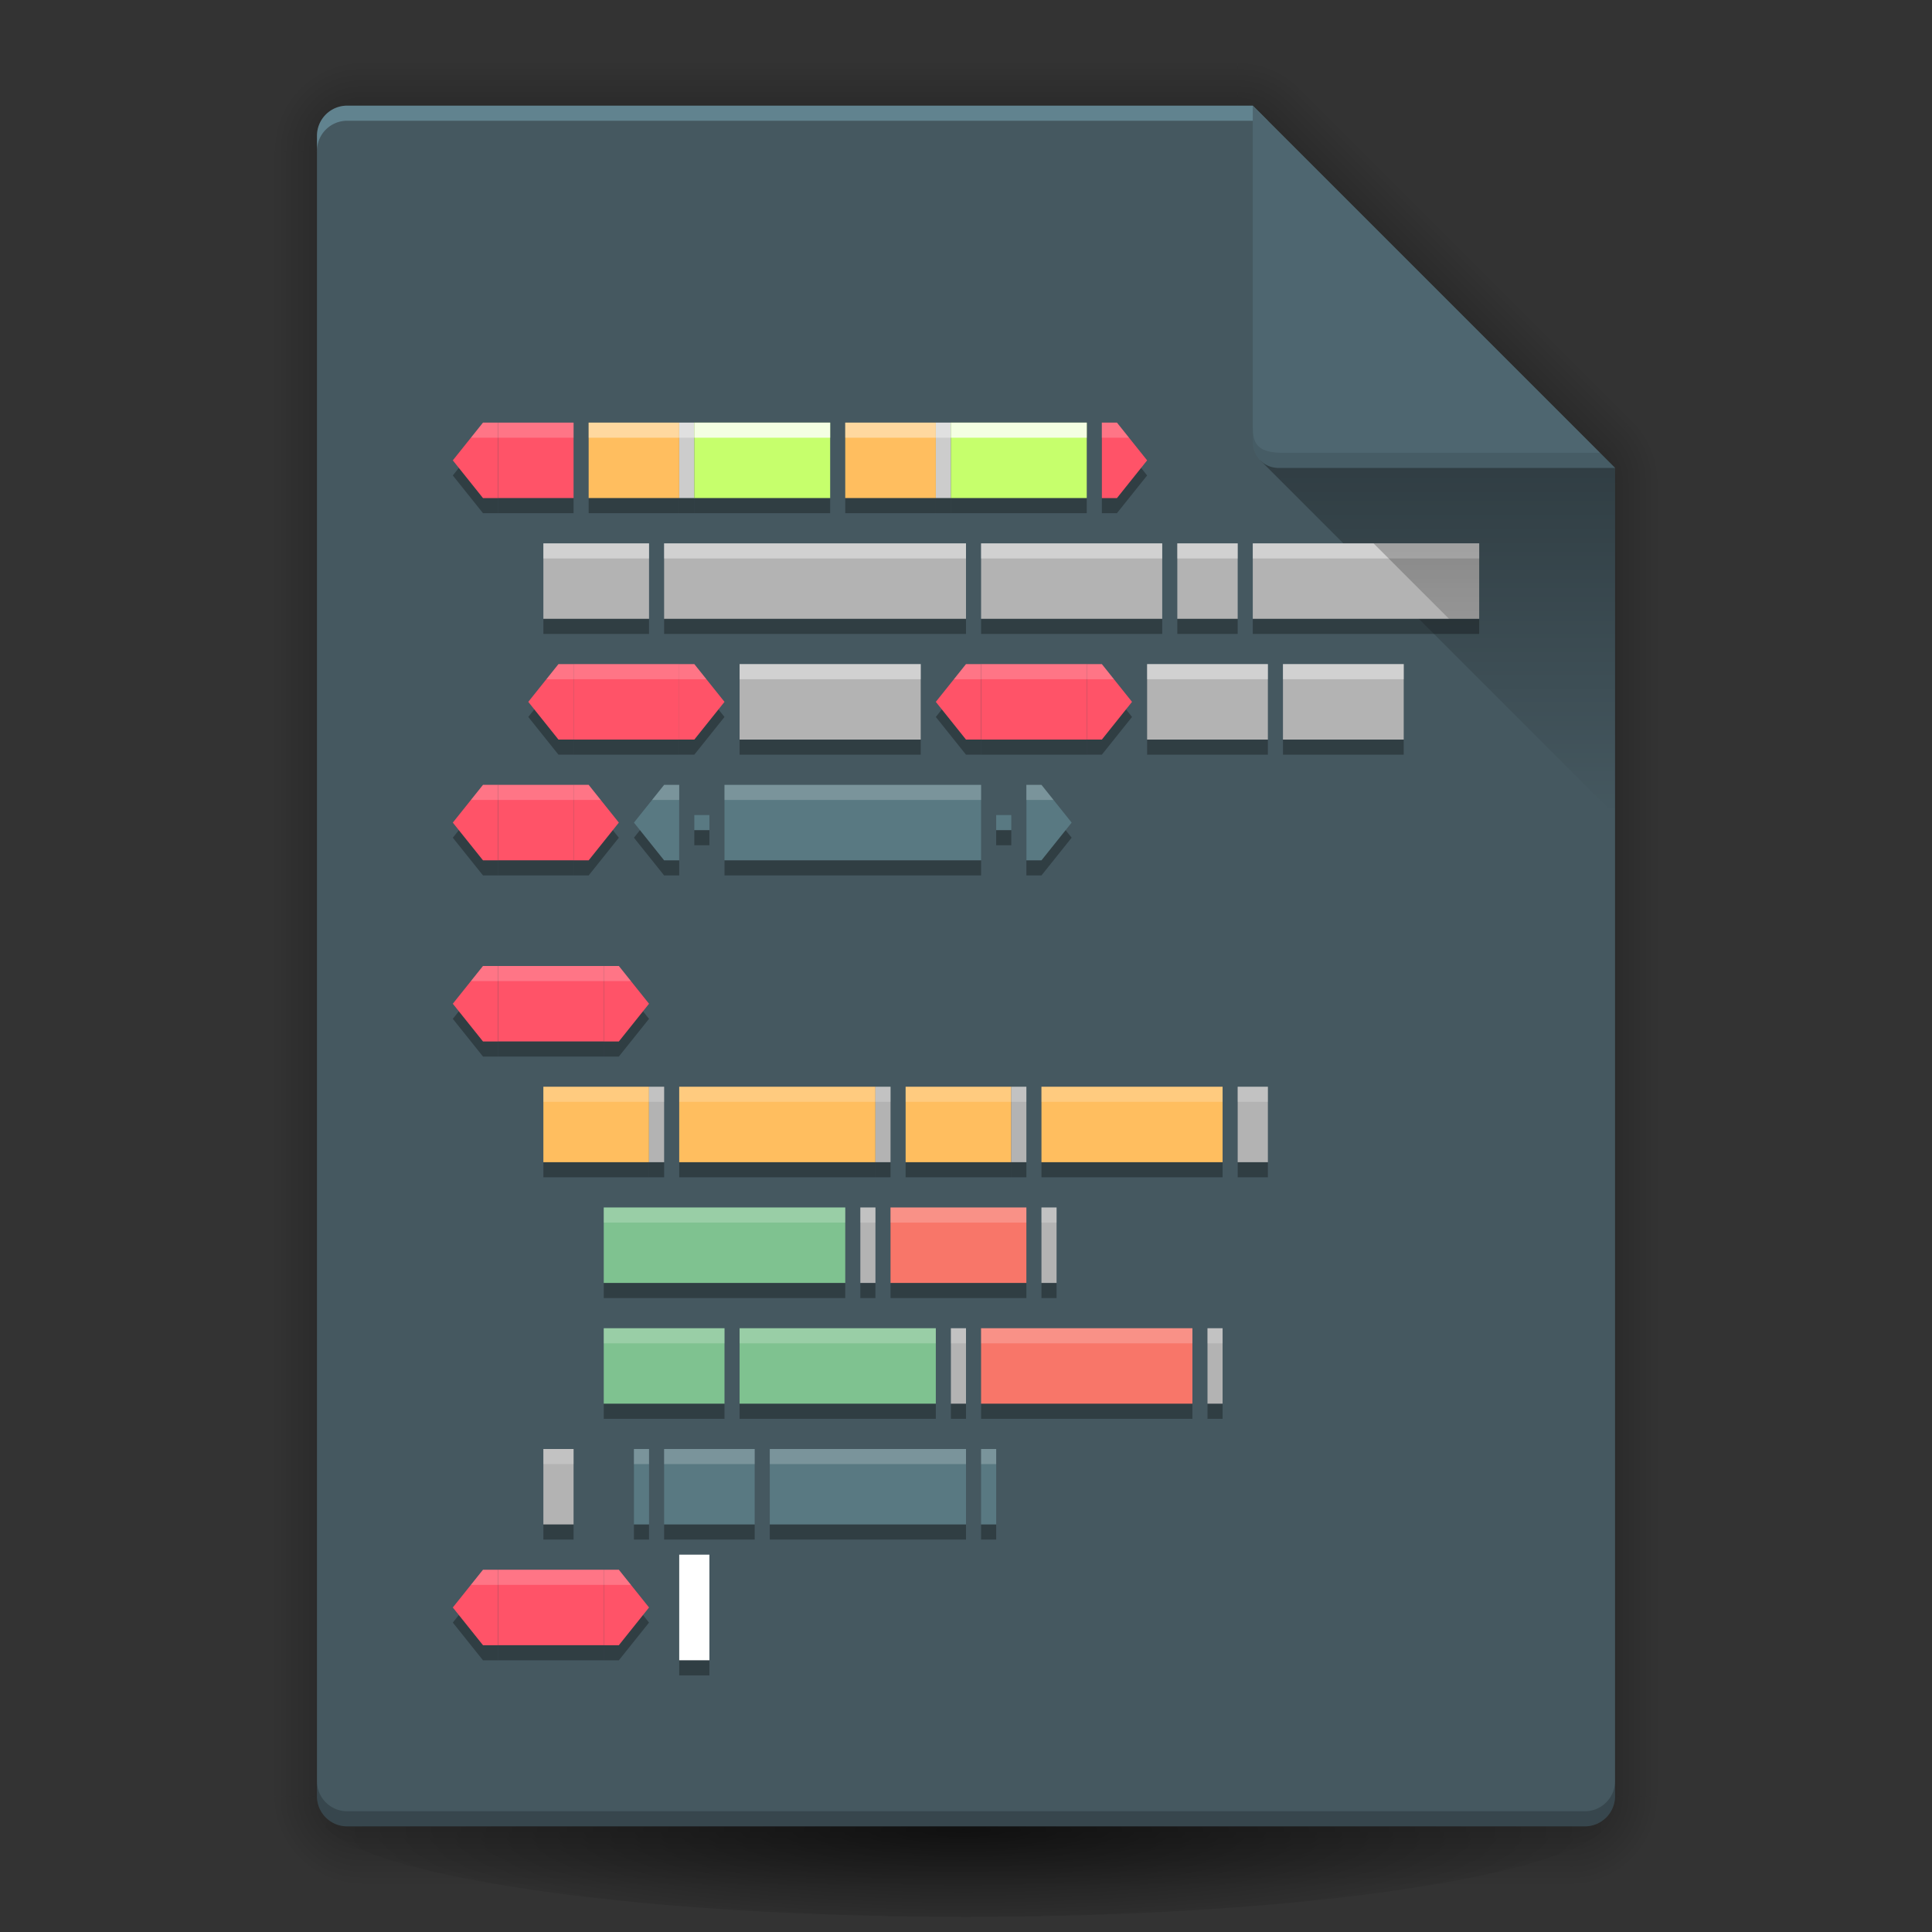 <svg xmlns="http://www.w3.org/2000/svg" xmlns:xlink="http://www.w3.org/1999/xlink" viewBox="0 0 128 128"><rect x="0" y="0" width="128" height="128" fill="#333333" stroke="none"/><defs><style>.cls-1{fill:none;}.cls-10,.cls-11,.cls-14,.cls-16,.cls-19,.cls-2,.cls-3,.cls-33,.cls-4,.cls-5,.cls-6,.cls-7,.cls-8,.cls-9{opacity:0.3;}.cls-2{fill:url(#linear-gradient);}.cls-3{fill:url(#linear-gradient-2);}.cls-4{fill:url(#linear-gradient-3);}.cls-5{fill:url(#linear-gradient-4);}.cls-6{fill:url(#linear-gradient-5);}.cls-7{fill:url(#radial-gradient);}.cls-8{fill:url(#radial-gradient-2);}.cls-9{fill:url(#radial-gradient-3);}.cls-10{fill:url(#radial-gradient-4);}.cls-11{fill:url(#radial-gradient-5);}.cls-12{opacity:0.6;fill:url(#radial-gradient-6);}.cls-13{fill:#455860;}.cls-14,.cls-17{fill:#a4e7ff;}.cls-15,.cls-21{opacity:0.2;}.cls-16{fill:url(#linear-gradient-6);}.cls-17,.cls-18{opacity:0.1;}.cls-20{fill:#ff5368;}.cls-21,.cls-26,.cls-29,.cls-31{fill:#fff;}.cls-22{fill:#ffbe5f;}.cls-23{fill:#7fc290;}.cls-24{fill:#b3b3b3;}.cls-25{fill:#f87669;}.cls-27{fill:#597982;}.cls-28{fill:#ccc;}.cls-29{opacity:0.4;}.cls-30{fill:#c6ff6c;}.cls-31{opacity:0.8;}.cls-32{clip-path:url(#clip-path);}.cls-33{fill:url(#linear-gradient-7);}</style><linearGradient id="linear-gradient" x1="53" y1="10.001" x2="53" y2="4" gradientUnits="userSpaceOnUse"><stop offset="0.032"/><stop offset="1" stop-opacity="0"/></linearGradient><linearGradient id="linear-gradient-2" x1="40" y1="129" x2="40" y2="123" gradientTransform="translate(24 -4)" xlink:href="#linear-gradient"/><linearGradient id="linear-gradient-3" x1="135.5" y1="44" x2="135.5" y2="38" gradientTransform="translate(148 -60) rotate(90)" xlink:href="#linear-gradient"/><linearGradient id="linear-gradient-4" x1="147.5" y1="136" x2="147.5" y2="130" gradientTransform="translate(-112 212) rotate(-90)" xlink:href="#linear-gradient"/><linearGradient id="linear-gradient-5" x1="125.201" y1="30.871" x2="125.201" y2="24.871" gradientTransform="matrix(0, 0.547, -1, 0, 122.992, -49.66)" xlink:href="#linear-gradient"/><radialGradient id="radial-gradient" cx="24" cy="9.958" r="5.957" xlink:href="#linear-gradient"/><radialGradient id="radial-gradient-2" cx="23" cy="129.958" r="5.957" gradientTransform="translate(-106 142) rotate(-90)" xlink:href="#linear-gradient"/><radialGradient id="radial-gradient-3" cx="24" cy="220.958" r="5.957" gradientTransform="translate(128 340) rotate(180)" xlink:href="#linear-gradient"/><radialGradient id="radial-gradient-4" cx="81.979" cy="10.001" r="6.009" xlink:href="#linear-gradient"/><radialGradient id="radial-gradient-5" cx="105.566" cy="33.829" r="6.008" gradientTransform="translate(53.26 -66.581) rotate(45)" xlink:href="#linear-gradient"/><radialGradient id="radial-gradient-6" cx="426.755" cy="-2669.566" r="32.64" gradientTransform="translate(-498.208 692.517) scale(1.317 0.214)" gradientUnits="userSpaceOnUse"><stop offset="0"/><stop offset="1" stop-opacity="0"/></radialGradient><linearGradient id="linear-gradient-6" x1="95.25" y1="30" x2="95.25" y2="54" xlink:href="#linear-gradient"/><clipPath id="clip-path"><rect class="cls-1" x="83" y="36" width="15" height="5"/></clipPath><linearGradient id="linear-gradient-7" x1="97.25" y1="30" x2="97.25" y2="54" xlink:href="#linear-gradient"/></defs><title>icon</title><g id="shadow"><rect class="cls-2" x="24" y="4" width="58" height="6"/><rect class="cls-3" x="24" y="119" width="80" height="6" transform="translate(128 244) rotate(-180)"/><rect class="cls-4" x="104" y="32.001" width="6" height="86.999"/><rect class="cls-5" x="18" y="10" width="6" height="109"/><rect class="cls-6" x="92.122" y="3.324" width="5.999" height="31.113" transform="translate(14.51 72.791) rotate(-45)"/><path class="cls-7" d="M24,4a6,6,0,0,0-6,6h6Z"/><path class="cls-8" d="M18,119a6,6,0,0,0,6,6v-6Z"/><path class="cls-9" d="M104,125a6,6,0,0,0,6-6h-6Z"/><path class="cls-10" d="M82,4v6.001l4.243-4.242A5.983,5.983,0,0,0,82,4Z"/><path class="cls-11" d="M108.243,27.759,104,32.001,110,32A5.977,5.977,0,0,0,108.243,27.759Z"/><ellipse class="cls-12" cx="64" cy="120" rx="43" ry="7"/></g><g id="paper"><path class="cls-13" d="M83,7H23a2,2,0,0,0-2,2V119a2,2,0,0,0,2,2h82a2,2,0,0,0,2-2V31Z"/><path class="cls-14" d="M83,7H23a2,2,0,0,0-2,2v1a2,2,0,0,1,2-2H84Z"/><path class="cls-15" d="M23,121h82a2,2,0,0,0,2-2v-1a2,2,0,0,1-2,2H23a2,2,0,0,1-2-2v1A2,2,0,0,0,23,121Z"/><polygon class="cls-16" points="107 54 83.5 30.5 84 30 106 30 107 31 107 54"/><path class="cls-13" d="M107,31H84.7A1.7,1.7,0,0,1,83,29.3V7Z"/><path class="cls-17" d="M107,31H84.7A1.7,1.7,0,0,1,83,29.3V7Z"/><path class="cls-18" d="M85,30c-2,0-2-.895-2-2v1.3A1.7,1.7,0,0,0,84.7,31H107l-1-1Z"/></g><g id="smaller_type" data-name="smaller type"><polygon class="cls-19" points="33 34 32 34 30 31.5 32 29 33 29 33 34"/><polygon class="cls-20" points="33 33 32 33 30 30.5 32 28 33 28 33 33"/><polygon class="cls-21" points="33 29 31.2 29 32 28 33 28 33 29"/><polygon class="cls-19" points="73 34 74 34 76 31.5 74 29 73 29 73 34"/><polygon class="cls-20" points="73 33 74 33 76 30.5 74 28 73 28 73 33"/><polygon class="cls-21" points="73 29 74.8 29 74 28 73 28 73 29"/><rect class="cls-20" x="33" y="28" width="5" height="5"/><rect class="cls-21" x="33" y="28" width="5" height="1"/><rect class="cls-19" x="33" y="33" width="5" height="1"/><polygon class="cls-19" points="33 58 32 58 30 55.5 32 53 33 53 33 58"/><polygon class="cls-20" points="33 57 32 57 30 54.5 32 52 33 52 33 57"/><polygon class="cls-21" points="33 53 31.2 53 32 52 33 52 33 53"/><polygon class="cls-19" points="38 58 39 58 41 55.5 39 53 38 53 38 58"/><polygon class="cls-20" points="38 57 39 57 41 54.5 39 52 38 52 38 57"/><polygon class="cls-21" points="38 53 39.8 53 39 52 38 52 38 53"/><rect class="cls-20" x="33" y="52" width="5" height="5"/><rect class="cls-21" x="33" y="52" width="5" height="1"/><rect class="cls-19" x="33" y="57" width="5" height="1"/><polygon class="cls-19" points="33 70 32 70 30 67.5 32 65 33 65 33 70"/><polygon class="cls-20" points="33 69 32 69 30 66.5 32 64 33 64 33 69"/><polygon class="cls-21" points="33 65 31.2 65 32 64 33 64 33 65"/><polygon class="cls-19" points="40 70 41 70 43 67.5 41 65 40 65 40 70"/><polygon class="cls-20" points="40 69 41 69 43 66.5 41 64 40 64 40 69"/><polygon class="cls-21" points="40 65 41.8 65 41 64 40 64 40 65"/><rect class="cls-20" x="33" y="64" width="7" height="5"/><rect class="cls-21" x="33" y="64" width="7" height="1"/><rect class="cls-19" x="33" y="69" width="7" height="1"/><polygon class="cls-19" points="33 110 32 110 30 107.5 32 105 33 105 33 110"/><polygon class="cls-20" points="33 109 32 109 30 106.5 32 104 33 104 33 109"/><polygon class="cls-21" points="33 105 31.2 105 32 104 33 104 33 105"/><polygon class="cls-19" points="40 110 41 110 43 107.5 41 105 40 105 40 110"/><polygon class="cls-20" points="40 109 41 109 43 106.5 41 104 40 104 40 109"/><polygon class="cls-21" points="40 105 41.8 105 41 104 40 104 40 105"/><rect class="cls-20" x="33" y="104" width="7" height="5"/><rect class="cls-21" x="33" y="104" width="7" height="1"/><rect class="cls-19" x="33" y="109" width="7" height="1"/><rect class="cls-22" x="36" y="72" width="7" height="5"/><rect class="cls-21" x="36" y="72" width="7" height="1"/><rect class="cls-19" x="36" y="77" width="7" height="1"/><rect class="cls-22" x="69" y="72" width="12" height="5"/><rect class="cls-21" x="69" y="72" width="12" height="1"/><rect class="cls-19" x="69" y="77" width="12" height="1"/><rect class="cls-22" x="45" y="72" width="13" height="5"/><rect class="cls-21" x="45" y="72" width="13" height="1"/><rect class="cls-19" x="45" y="77" width="13" height="1"/><rect class="cls-23" x="40" y="80" width="16" height="5"/><rect class="cls-21" x="40" y="80" width="16" height="1"/><rect class="cls-19" x="40" y="85" width="16" height="1"/><rect class="cls-23" x="49" y="88" width="13" height="5"/><rect class="cls-21" x="49" y="88" width="13" height="1"/><rect class="cls-19" x="49" y="93" width="13" height="1"/><rect class="cls-23" x="40" y="88" width="8" height="5"/><rect class="cls-21" x="40" y="88" width="8" height="1"/><rect class="cls-19" x="40" y="93" width="8" height="1"/><rect class="cls-24" x="82" y="72" width="2" height="5"/><rect class="cls-21" x="82" y="72" width="2" height="1"/><rect class="cls-19" x="82" y="77" width="2" height="1"/><rect class="cls-24" x="58" y="72" width="1" height="5"/><rect class="cls-21" x="58" y="72" width="1" height="1"/><rect class="cls-19" x="58" y="77" width="1" height="1"/><rect class="cls-24" x="43" y="72" width="1" height="5"/><rect class="cls-21" x="43" y="72" width="1" height="1"/><rect class="cls-19" x="43" y="77" width="1" height="1"/><rect class="cls-22" x="60" y="72" width="7" height="5"/><rect class="cls-21" x="60" y="72" width="7" height="1"/><rect class="cls-19" x="60" y="77" width="7" height="1"/><rect class="cls-24" x="67" y="72" width="1" height="5"/><rect class="cls-21" x="67" y="72" width="1" height="1"/><rect class="cls-19" x="67" y="77" width="1" height="1"/><rect class="cls-24" x="57" y="80" width="1" height="5"/><rect class="cls-21" x="57" y="80" width="1" height="1"/><rect class="cls-19" x="57" y="85" width="1" height="1"/><rect class="cls-25" x="59" y="80" width="9" height="5"/><rect class="cls-21" x="59" y="80" width="9" height="1"/><rect class="cls-19" x="59" y="85" width="9" height="1"/><rect class="cls-24" x="69" y="80" width="1" height="5"/><rect class="cls-21" x="69" y="80" width="1" height="1"/><rect class="cls-19" x="69" y="85" width="1" height="1"/><rect class="cls-25" x="65" y="88" width="14" height="5"/><rect class="cls-21" x="65" y="88" width="14" height="1"/><rect class="cls-19" x="65" y="93" width="14" height="1"/><rect class="cls-24" x="80" y="88" width="1" height="5"/><rect class="cls-21" x="80" y="88" width="1" height="1"/><rect class="cls-19" x="80" y="93" width="1" height="1"/><rect class="cls-24" x="63" y="88" width="1" height="5"/><rect class="cls-21" x="63" y="88" width="1" height="1"/><rect class="cls-19" x="63" y="93" width="1" height="1"/><rect class="cls-24" x="36" y="96" width="2" height="5"/><rect class="cls-21" x="36" y="96" width="2" height="1"/><rect class="cls-19" x="36" y="101" width="2" height="1"/><rect class="cls-26" x="45" y="103" width="2" height="7"/><rect class="cls-19" x="45" y="110" width="2" height="1"/><polygon class="cls-19" points="38 50 37 50 35 47.5 37 45 38 45 38 50"/><polygon class="cls-20" points="38 49 37 49 35 46.5 37 44 38 44 38 49"/><polygon class="cls-21" points="38 45 36.2 45 37 44 38 44 38 45"/><polygon class="cls-19" points="45 50 46 50 48 47.5 46 45 45 45 45 50"/><polygon class="cls-20" points="45 49 46 49 48 46.5 46 44 45 44 45 49"/><polygon class="cls-21" points="45 45 46.8 45 46 44 45 44 45 45"/><rect class="cls-20" x="38" y="44" width="7" height="5"/><rect class="cls-21" x="38" y="44" width="7" height="1"/><rect class="cls-19" x="38" y="49" width="7" height="1"/><polygon class="cls-19" points="65 50 64 50 62 47.5 64 45 65 45 65 50"/><polygon class="cls-20" points="65 49 64 49 62 46.5 64 44 65 44 65 49"/><polygon class="cls-21" points="65 45 63.2 45 64 44 65 44 65 45"/><polygon class="cls-19" points="72 50 73 50 75 47.5 73 45 72 45 72 50"/><polygon class="cls-20" points="72 49 73 49 75 46.5 73 44 72 44 72 49"/><polygon class="cls-21" points="72 45 73.8 45 73 44 72 44 72 45"/><rect class="cls-20" x="65" y="44" width="7" height="5"/><rect class="cls-21" x="65" y="44" width="7" height="1"/><rect class="cls-19" x="65" y="49" width="7" height="1"/><polygon class="cls-19" points="45 58 44 58 42 55.5 44 53 45 53 45 58"/><polygon class="cls-27" points="45 57 44 57 42 54.5 44 52 45 52 45 57"/><polygon class="cls-21" points="45 53 43.2 53 44 52 45 52 45 53"/><polygon class="cls-19" points="68 58 69 58 71 55.5 69 53 68 53 68 58"/><polygon class="cls-27" points="68 57 69 57 71 54.5 69 52 68 52 68 57"/><polygon class="cls-21" points="68 53 69.8 53 69 52 68 52 68 53"/><rect class="cls-27" x="48" y="52" width="17" height="5"/><rect class="cls-21" x="48" y="52" width="17" height="1"/><rect class="cls-19" x="48" y="57" width="17" height="1"/><rect class="cls-27" x="42" y="96" width="1" height="5"/><rect class="cls-21" x="42" y="96" width="1" height="1"/><rect class="cls-19" x="42" y="101" width="1" height="1"/><rect class="cls-27" x="65" y="96" width="1" height="5"/><rect class="cls-21" x="65" y="96" width="1" height="1"/><rect class="cls-19" x="65" y="101" width="1" height="1"/><rect class="cls-27" x="51" y="96" width="13" height="5"/><rect class="cls-21" x="51" y="96" width="13" height="1"/><rect class="cls-19" x="51" y="101" width="13" height="1"/><rect class="cls-27" x="44" y="96" width="6" height="5"/><rect class="cls-21" x="44" y="96" width="6" height="1"/><rect class="cls-19" x="44" y="101" width="6" height="1"/><rect class="cls-27" x="46" y="54" width="1" height="1"/><rect class="cls-19" x="46" y="55" width="1" height="1"/><rect class="cls-27" x="66" y="54" width="1" height="1"/><rect class="cls-19" x="66" y="55" width="1" height="1"/><rect class="cls-28" x="62" y="28" width="1" height="5"/><rect class="cls-29" x="62" y="28" width="1" height="1"/><rect class="cls-19" x="62" y="33" width="1" height="1"/><rect class="cls-28" x="45" y="28" width="1" height="5"/><rect class="cls-29" x="45" y="28" width="1" height="1"/><rect class="cls-19" x="45" y="33" width="1" height="1"/><rect class="cls-22" x="39" y="28" width="6" height="5"/><rect class="cls-29" x="39" y="28" width="6" height="1"/><rect class="cls-19" x="39" y="33" width="6" height="1"/><rect class="cls-24" x="36" y="36" width="7" height="5"/><rect class="cls-29" x="36" y="36" width="7" height="1"/><rect class="cls-19" x="36" y="41" width="7" height="1"/><rect class="cls-24" x="76" y="44" width="8" height="5"/><rect class="cls-29" x="76" y="44" width="8" height="1"/><rect class="cls-19" x="76" y="49" width="8" height="1"/><rect class="cls-24" x="78" y="36" width="4" height="5"/><rect class="cls-29" x="78" y="36" width="4" height="1"/><rect class="cls-19" x="78" y="41" width="4" height="1"/><rect class="cls-24" x="83" y="36" width="15" height="5"/><rect class="cls-29" x="83" y="36" width="15" height="1"/><rect class="cls-19" x="83" y="41" width="15" height="1"/><rect class="cls-24" x="85" y="44" width="8" height="5"/><rect class="cls-29" x="85" y="44" width="8" height="1"/><rect class="cls-19" x="85" y="49" width="8" height="1"/><rect class="cls-24" x="44" y="36" width="20" height="5"/><rect class="cls-29" x="44" y="36" width="20" height="1"/><rect class="cls-19" x="44" y="41" width="20" height="1"/><rect class="cls-24" x="65" y="36" width="12" height="5"/><rect class="cls-29" x="65" y="36" width="12" height="1"/><rect class="cls-19" x="65" y="41" width="12" height="1"/><rect class="cls-24" x="49" y="44" width="12" height="5"/><rect class="cls-29" x="49" y="44" width="12" height="1"/><rect class="cls-19" x="49" y="49" width="12" height="1"/><rect class="cls-30" x="46" y="28" width="9" height="5"/><rect class="cls-31" x="46" y="28" width="9" height="1"/><rect class="cls-19" x="46" y="33" width="9" height="1"/><rect class="cls-22" x="56" y="28" width="6" height="5"/><rect class="cls-29" x="56" y="28" width="6" height="1"/><rect class="cls-19" x="56" y="33" width="6" height="1"/><rect class="cls-30" x="63" y="28" width="9" height="5"/><rect class="cls-31" x="63" y="28" width="9" height="1"/><rect class="cls-19" x="63" y="33" width="9" height="1"/><g class="cls-32"><polygon class="cls-33" points="109 54 85.5 30.5 86 30 108 30 109 31 109 54"/></g></g></svg>